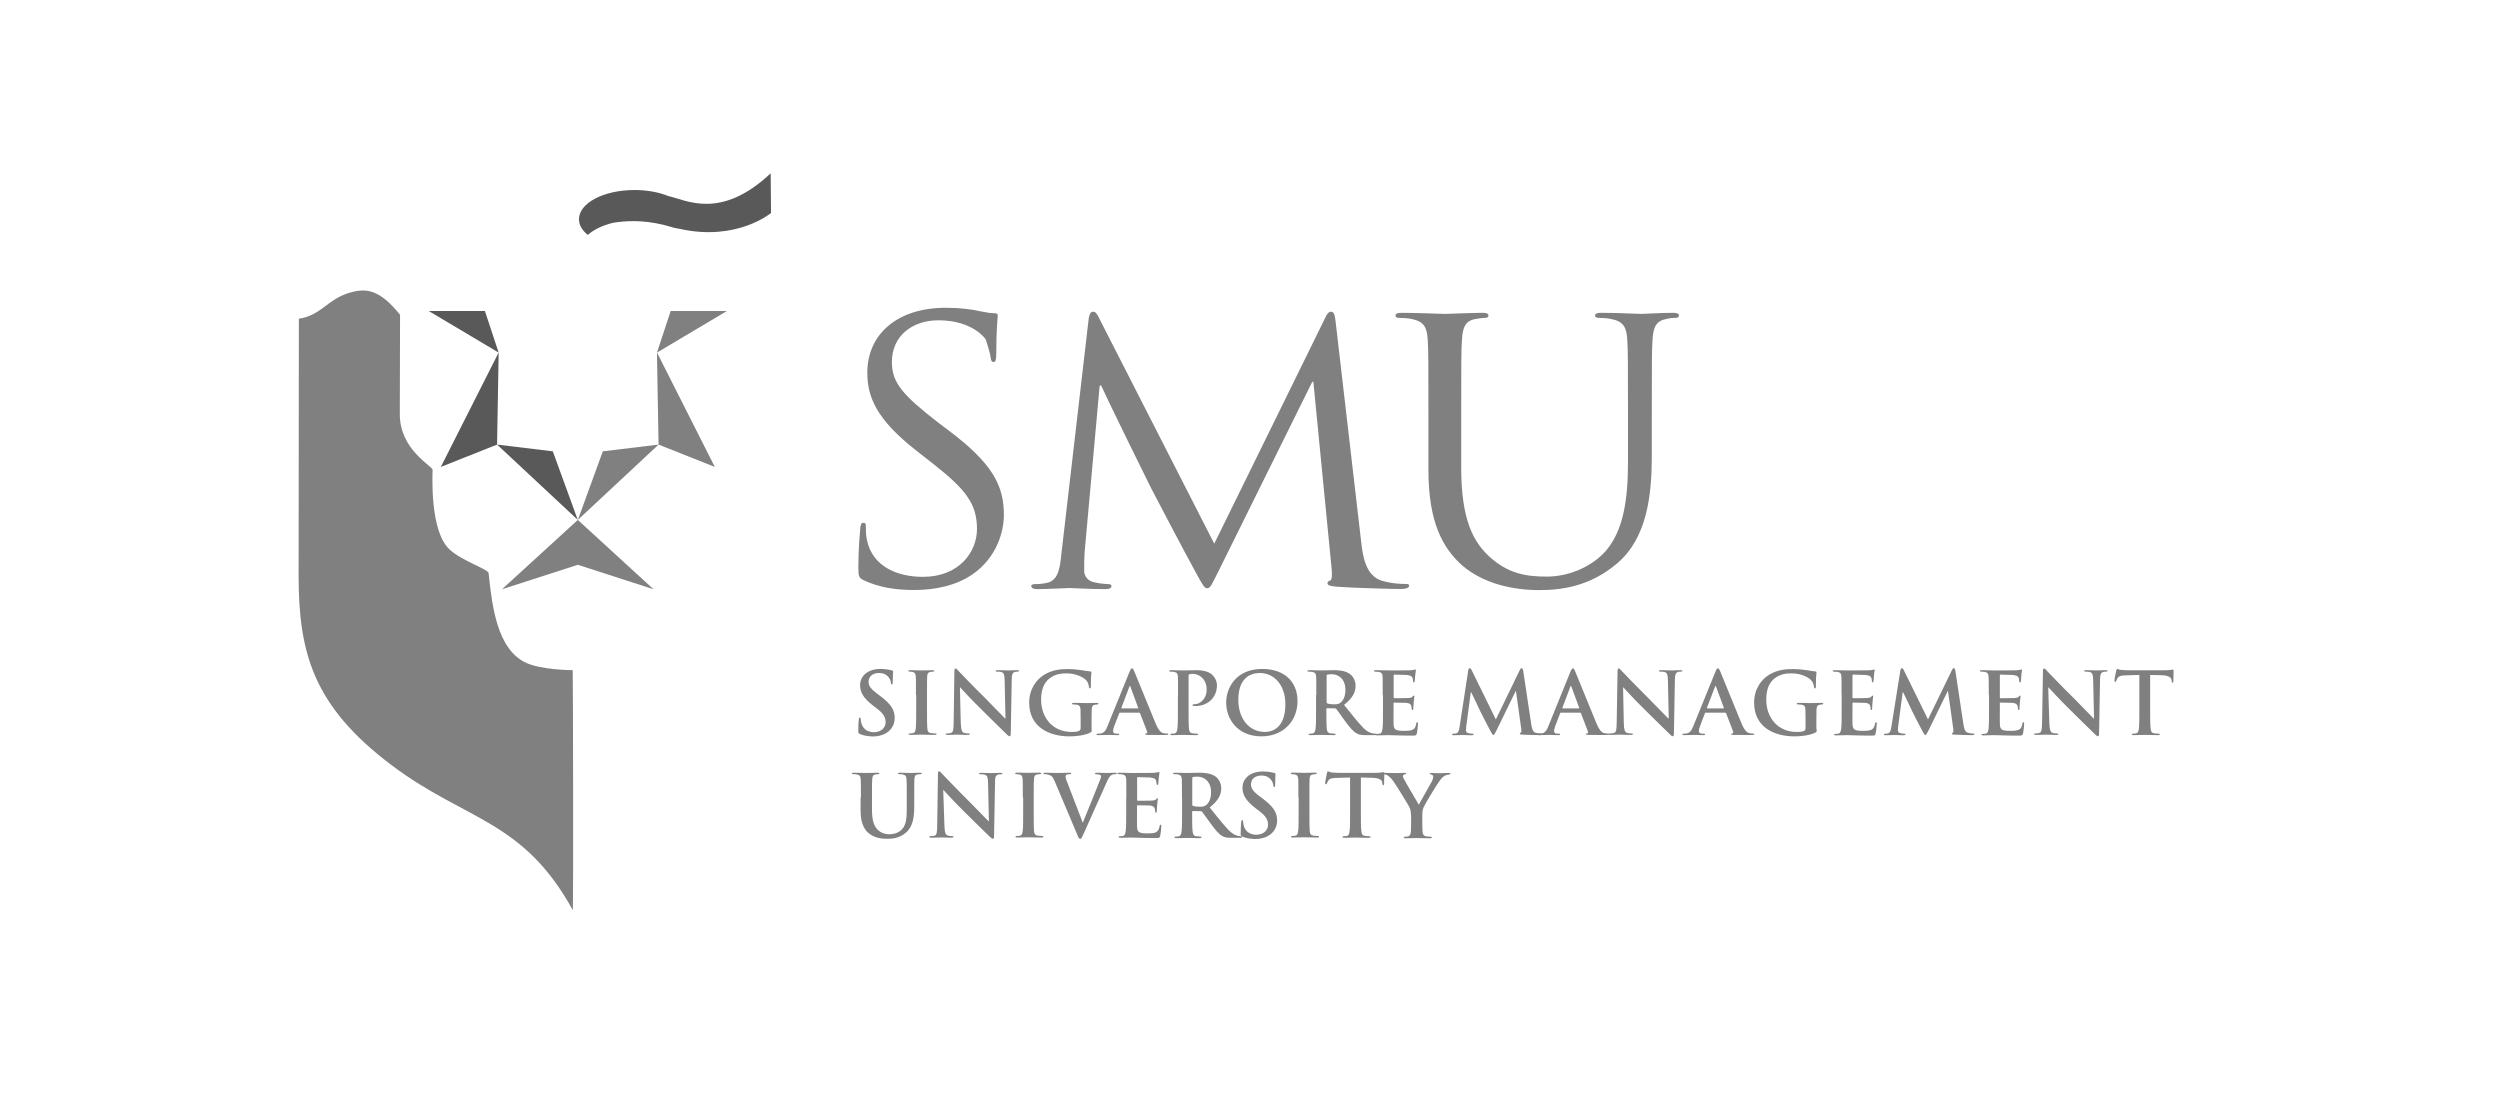 <svg width="180" height="80" viewBox="0 0 180 80" fill="none" xmlns="http://www.w3.org/2000/svg">
<g filter="url(#filter0_ii_1063_28983)">
<g clip-path="url(#clip0_1063_28983)">
<path d="M63.209 42.789C62.828 42.604 62.802 42.507 62.802 41.808C62.802 40.508 62.908 39.474 62.935 39.058C62.961 38.775 63.014 38.643 63.156 38.643C63.324 38.643 63.341 38.722 63.341 38.934C63.341 39.164 63.341 39.527 63.421 39.889C63.828 41.808 65.623 42.533 67.453 42.533C70.061 42.533 71.343 40.738 71.343 39.085C71.343 37.299 70.556 36.255 68.213 34.416L66.984 33.452C64.102 31.198 63.447 29.588 63.447 27.829C63.447 25.052 65.623 23.16 69.08 23.16C70.141 23.16 70.928 23.266 71.609 23.417C72.122 23.523 72.342 23.549 72.564 23.549C72.775 23.549 72.838 23.602 72.838 23.726C72.838 23.859 72.731 24.716 72.731 26.476C72.731 26.892 72.678 27.068 72.546 27.068C72.378 27.068 72.36 26.936 72.325 26.732C72.298 26.423 71.971 25.433 71.971 25.433C71.971 25.433 71.078 24.062 68.567 24.062C66.692 24.062 65.216 25.176 65.216 27.068C65.216 28.545 65.976 29.429 68.54 31.419L69.301 31.993C72.519 34.407 73.28 36.008 73.28 38.086C73.28 39.147 72.847 41.118 70.963 42.392C69.796 43.17 68.319 43.479 66.852 43.479C65.578 43.488 64.323 43.311 63.209 42.789Z" fill="#808080"/>
<path d="M99.01 40.057C99.116 40.994 99.311 42.444 100.478 42.807C101.274 43.045 101.972 43.045 102.246 43.045C102.379 43.045 102.459 43.072 102.459 43.169C102.459 43.329 102.211 43.408 101.884 43.408C101.283 43.408 98.347 43.329 97.339 43.249C96.711 43.205 96.579 43.125 96.579 42.992C96.579 42.886 96.632 42.833 96.764 42.807C96.906 42.78 96.924 42.338 96.87 41.87L95.562 28.492H95.482L88.806 41.976C88.231 43.116 88.152 43.355 87.905 43.355C87.719 43.355 87.577 43.099 87.065 42.161C86.357 40.888 84.014 36.405 83.881 36.149C83.634 35.68 80.584 29.455 80.283 28.757H80.177L79.089 40.791C79.062 41.206 79.062 41.675 79.062 42.117C79.062 42.506 79.363 42.842 79.77 42.922C80.23 43.028 80.636 43.054 80.804 43.054C80.91 43.054 81.025 43.108 81.025 43.178C81.025 43.364 80.857 43.417 80.53 43.417C79.522 43.417 78.214 43.337 78.002 43.337C77.763 43.337 76.454 43.417 75.72 43.417C75.446 43.417 75.251 43.364 75.251 43.178C75.251 43.099 75.393 43.054 75.526 43.054C75.738 43.054 75.932 43.054 76.339 42.975C77.241 42.816 77.321 41.808 77.427 40.817L79.39 23.912C79.443 23.628 79.522 23.443 79.69 23.443C79.858 23.443 79.964 23.549 80.097 23.832L88.426 40.145L96.428 23.858C96.534 23.628 96.649 23.443 96.835 23.443C97.029 23.443 97.109 23.646 97.162 24.141L99.01 40.057Z" fill="#808080"/>
<path d="M103.847 31.047C103.847 26.997 103.847 26.272 103.794 25.441C103.741 24.557 103.519 24.141 102.627 23.965C102.405 23.912 101.945 23.885 101.698 23.885C101.583 23.885 101.477 23.832 101.477 23.726C101.477 23.576 101.619 23.523 101.91 23.523C103.139 23.523 104.802 23.602 105.041 23.602C105.288 23.602 106.915 23.523 107.737 23.523C108.038 23.523 108.17 23.576 108.17 23.726C108.17 23.832 108.064 23.885 107.95 23.885C107.755 23.885 107.596 23.912 107.269 23.965C106.535 24.071 106.314 24.53 106.261 25.441C106.207 26.272 106.207 26.997 106.207 31.047V34.681C106.207 38.421 107.083 40.022 108.25 41.092C109.585 42.285 110.814 42.515 112.362 42.515C114.024 42.515 115.66 41.764 116.632 40.649C117.888 39.173 118.215 36.962 118.215 34.292V31.047C118.215 26.997 118.215 26.272 118.162 25.441C118.109 24.557 117.888 24.141 116.995 23.965C116.774 23.912 116.314 23.885 116.066 23.885C115.96 23.885 115.845 23.832 115.845 23.726C115.845 23.576 115.978 23.523 116.279 23.523C117.508 23.523 119.002 23.602 119.161 23.602C119.356 23.602 120.638 23.523 121.451 23.523C121.752 23.523 121.884 23.576 121.884 23.726C121.884 23.832 121.778 23.885 121.672 23.885C121.478 23.885 121.319 23.885 120.991 23.965C120.257 24.097 120.037 24.53 119.983 25.441C119.93 26.272 119.93 26.997 119.93 31.047V33.815C119.93 36.617 119.603 39.73 117.428 41.569C115.465 43.231 113.422 43.488 111.814 43.488C110.894 43.488 108.144 43.382 106.208 41.648C104.881 40.428 103.847 38.616 103.847 34.831V31.047Z" fill="#808080"/>
<path d="M48.053 43.426L42.607 38.439H42.598L37.142 43.426L42.598 41.666H42.607L48.053 43.426Z" fill="#808080"/>
<path d="M42.607 38.43L44.402 33.496L48.416 33.01L42.607 38.43Z" fill="#808080"/>
<path d="M52.466 34.619L48.416 33.01L48.301 26.378L52.466 34.619Z" fill="#808080"/>
<path d="M49.291 23.39H53.341L48.301 26.388L49.291 23.39Z" fill="#808080"/>
<path d="M42.598 38.43L40.803 33.496L36.789 33.01L42.598 38.43Z" fill="#5A5959"/>
<path d="M32.739 34.619L36.789 33.01L36.904 26.378L32.739 34.619Z" fill="#5A5959"/>
<path d="M35.913 23.39H31.864L36.904 26.388L35.913 23.39Z" fill="#5A5959"/>
<path d="M56.489 13.478C52.872 16.882 50.388 15.388 49.114 15.114C48.443 14.84 47.602 14.681 46.683 14.681C44.472 14.681 42.686 15.618 42.686 16.785C42.686 17.201 42.925 17.598 43.323 17.917C43.739 17.537 44.375 17.227 45.144 17.041C45.923 16.909 47.249 16.803 48.814 17.201C48.956 17.236 49.106 17.28 49.265 17.324C49.45 17.386 49.627 17.422 49.769 17.448C49.84 17.466 49.893 17.475 49.963 17.483C54.057 18.394 56.515 16.334 56.515 16.334L56.489 13.478Z" fill="#5A5959"/>
<path d="M42.236 49.253C42.236 49.253 39.954 49.244 38.84 48.705C36.815 47.732 36.435 44.735 36.179 42.259C36.152 41.985 34.269 41.392 33.376 40.57C31.917 39.235 32.147 35.088 32.147 34.823C32.147 34.558 29.786 33.399 29.786 30.826C29.786 29.739 29.804 23.664 29.804 23.664C28.265 21.754 27.292 21.728 26.063 22.108C24.543 22.594 24.1 23.717 22.518 23.947C22.518 24.292 22.5 42.409 22.5 42.409C22.5 47.989 23.526 51.844 29.246 56.132C34.552 60.111 38.654 60.014 42.236 66.522C42.297 66.636 42.253 49.253 42.236 49.253Z" fill="#808080"/>
<path d="M62.917 53.85C62.82 53.806 62.793 53.771 62.793 53.638C62.793 53.293 62.82 52.922 62.828 52.825C62.837 52.727 62.855 52.666 62.908 52.666C62.961 52.666 62.97 52.719 62.97 52.772C62.97 52.851 62.996 52.984 63.023 53.09C63.164 53.55 63.536 53.718 63.925 53.718C64.491 53.718 64.765 53.338 64.765 53.01C64.765 52.71 64.668 52.418 64.146 52.02L63.854 51.799C63.164 51.269 62.926 50.835 62.926 50.331C62.926 49.651 63.509 49.164 64.376 49.164C64.782 49.164 65.048 49.226 65.216 49.27C65.278 49.279 65.304 49.297 65.304 49.35C65.304 49.429 65.278 49.606 65.278 50.093C65.278 50.225 65.26 50.278 65.207 50.278C65.163 50.278 65.145 50.243 65.145 50.163C65.145 50.11 65.11 49.916 64.977 49.757C64.88 49.642 64.703 49.456 64.287 49.456C63.819 49.456 63.536 49.721 63.536 50.093C63.536 50.375 63.686 50.597 64.208 50.986L64.385 51.118C65.145 51.693 65.419 52.108 65.419 52.692C65.419 53.055 65.278 53.479 64.827 53.771C64.508 53.965 64.164 54.027 63.828 54.027C63.465 54.01 63.182 53.965 62.917 53.85Z" fill="#808080"/>
<path d="M66.949 51.039C66.949 50.102 66.949 49.925 66.94 49.731C66.922 49.518 66.861 49.412 66.728 49.386C66.657 49.368 66.578 49.359 66.498 49.359C66.436 49.359 66.401 49.35 66.401 49.297C66.401 49.262 66.454 49.253 66.551 49.253C66.79 49.253 67.188 49.271 67.364 49.271C67.523 49.271 67.895 49.253 68.134 49.253C68.213 49.253 68.266 49.262 68.266 49.297C68.266 49.35 68.231 49.359 68.169 49.359C68.107 49.359 68.054 49.368 67.983 49.377C67.815 49.412 67.762 49.518 67.754 49.731C67.745 49.925 67.745 50.102 67.745 51.039V52.127C67.745 52.728 67.745 53.214 67.771 53.48C67.789 53.647 67.833 53.762 68.019 53.78C68.107 53.789 68.249 53.807 68.337 53.807C68.408 53.807 68.434 53.824 68.434 53.851C68.434 53.895 68.381 53.913 68.311 53.913C67.895 53.913 67.497 53.895 67.329 53.895C67.188 53.895 66.79 53.913 66.542 53.913C66.463 53.913 66.418 53.895 66.418 53.851C66.418 53.824 66.445 53.807 66.516 53.807C66.613 53.807 66.684 53.798 66.746 53.78C66.869 53.754 66.913 53.647 66.931 53.471C66.966 53.214 66.966 52.728 66.966 52.127V51.039H66.949Z" fill="#808080"/>
<path d="M70.176 53.082C70.194 53.568 70.273 53.727 70.397 53.763C70.503 53.798 70.618 53.807 70.725 53.807C70.795 53.807 70.831 53.816 70.831 53.851C70.831 53.904 70.777 53.913 70.689 53.913C70.282 53.913 70.026 53.895 69.911 53.895C69.858 53.895 69.557 53.913 69.23 53.913C69.151 53.913 69.089 53.904 69.089 53.851C69.089 53.816 69.124 53.807 69.186 53.807C69.266 53.807 69.38 53.798 69.469 53.771C69.637 53.718 69.654 53.542 69.663 53.002L69.716 49.342C69.716 49.218 69.734 49.129 69.796 49.129C69.867 49.129 69.92 49.209 70.026 49.324C70.105 49.404 71.06 50.411 71.98 51.313C72.404 51.738 73.253 52.622 73.359 52.728H73.395L73.333 49.952C73.324 49.571 73.271 49.456 73.121 49.395C73.023 49.359 72.873 49.359 72.784 49.359C72.705 49.359 72.687 49.342 72.687 49.306C72.687 49.253 72.758 49.253 72.855 49.253C73.182 49.253 73.483 49.271 73.616 49.271C73.686 49.271 73.925 49.253 74.235 49.253C74.314 49.253 74.376 49.262 74.376 49.306C74.376 49.342 74.341 49.359 74.261 49.359C74.2 49.359 74.147 49.359 74.075 49.377C73.899 49.43 73.855 49.554 73.846 49.907L73.775 53.816C73.775 53.948 73.749 54.01 73.695 54.01C73.624 54.01 73.554 53.94 73.483 53.869C73.085 53.497 72.28 52.684 71.626 52.047C70.937 51.375 70.238 50.606 70.132 50.491H70.114L70.176 53.082Z" fill="#808080"/>
<path d="M79.602 53.515C79.602 53.683 79.593 53.692 79.522 53.736C79.115 53.948 78.497 54.019 78.01 54.019C76.472 54.019 75.101 53.303 75.101 51.596C75.101 50.606 75.623 49.916 76.198 49.571C76.799 49.218 77.365 49.173 77.886 49.173C78.32 49.173 78.877 49.244 79.001 49.271C79.133 49.297 79.354 49.333 79.496 49.341C79.575 49.35 79.584 49.368 79.584 49.412C79.584 49.483 79.54 49.651 79.54 50.429C79.54 50.526 79.522 50.562 79.469 50.562C79.425 50.562 79.407 50.526 79.407 50.482C79.39 50.341 79.363 50.137 79.195 49.969C79.009 49.775 78.505 49.483 77.789 49.483C77.444 49.483 76.984 49.509 76.543 49.863C76.189 50.155 75.959 50.615 75.959 51.375C75.959 52.701 76.826 53.7 78.152 53.7C78.32 53.7 78.532 53.7 78.682 53.63C78.779 53.586 78.806 53.506 78.806 53.4V52.816C78.806 52.507 78.806 52.268 78.797 52.091C78.788 51.879 78.735 51.782 78.532 51.738C78.479 51.729 78.373 51.72 78.284 51.72C78.222 51.72 78.187 51.711 78.187 51.667C78.187 51.614 78.231 51.605 78.32 51.605C78.647 51.605 79.045 51.623 79.23 51.623C79.425 51.623 79.761 51.605 79.964 51.605C80.044 51.605 80.088 51.614 80.088 51.667C80.088 51.702 80.053 51.72 80.008 51.72C79.955 51.72 79.911 51.729 79.841 51.738C79.673 51.764 79.61 51.87 79.602 52.091C79.593 52.277 79.593 52.525 79.593 52.834V53.515H79.602Z" fill="#808080"/>
<path d="M82.927 52.003C82.953 52.003 82.962 51.985 82.953 51.967L82.387 50.437C82.378 50.411 82.378 50.385 82.352 50.385C82.334 50.385 82.317 50.42 82.317 50.437L81.741 51.958C81.733 51.985 81.741 52.003 81.768 52.003H82.927ZM81.635 52.312C81.6 52.312 81.591 52.321 81.582 52.365L81.237 53.249C81.176 53.4 81.14 53.55 81.14 53.629C81.14 53.744 81.193 53.824 81.388 53.824H81.485C81.565 53.824 81.582 53.833 81.582 53.868C81.582 53.921 81.547 53.93 81.477 53.93C81.273 53.93 81.008 53.913 80.813 53.913C80.742 53.913 80.397 53.93 80.07 53.93C79.991 53.93 79.947 53.921 79.947 53.868C79.947 53.833 79.973 53.824 80.026 53.824C80.079 53.824 80.168 53.815 80.221 53.815C80.512 53.78 80.628 53.568 80.751 53.258L82.325 49.368C82.405 49.191 82.44 49.12 82.502 49.12C82.564 49.12 82.599 49.173 82.661 49.315C82.812 49.651 83.819 52.179 84.217 53.117C84.456 53.674 84.642 53.762 84.774 53.789C84.872 53.806 84.96 53.815 85.04 53.815C85.093 53.815 85.119 53.824 85.119 53.859C85.119 53.913 85.066 53.921 84.827 53.921C84.598 53.921 84.147 53.921 83.643 53.913C83.528 53.904 83.448 53.904 83.448 53.859C83.448 53.824 83.474 53.815 83.536 53.806C83.581 53.797 83.625 53.736 83.59 53.665L83.085 52.356C83.076 52.33 83.05 52.312 83.024 52.312H81.635Z" fill="#808080"/>
<path d="M85.818 51.039C85.818 50.102 85.818 49.925 85.809 49.731C85.8 49.518 85.747 49.421 85.535 49.377C85.482 49.368 85.376 49.359 85.287 49.359C85.216 49.359 85.181 49.35 85.181 49.306C85.181 49.262 85.225 49.253 85.314 49.253C85.65 49.253 86.047 49.271 86.225 49.271C86.481 49.271 86.843 49.253 87.135 49.253C87.922 49.253 88.205 49.509 88.303 49.607C88.444 49.739 88.62 50.014 88.62 50.341C88.62 51.216 87.966 51.835 87.073 51.835C87.047 51.835 86.976 51.835 86.941 51.826C86.905 51.817 86.861 51.817 86.861 51.773C86.861 51.72 86.905 51.702 87.038 51.702C87.391 51.702 87.878 51.313 87.878 50.685C87.878 50.482 87.861 50.066 87.507 49.757C87.277 49.554 87.02 49.518 86.879 49.518C86.782 49.518 86.693 49.527 86.631 49.545C86.596 49.554 86.578 49.598 86.578 49.66V52.136C86.578 52.701 86.578 53.197 86.605 53.462C86.623 53.639 86.667 53.771 86.852 53.798C86.941 53.807 87.082 53.824 87.171 53.824C87.241 53.824 87.268 53.842 87.268 53.869C87.268 53.913 87.215 53.931 87.153 53.931C86.737 53.931 86.339 53.913 86.18 53.913C86.039 53.913 85.641 53.931 85.385 53.931C85.305 53.931 85.26 53.913 85.26 53.869C85.26 53.842 85.287 53.824 85.358 53.824C85.455 53.824 85.526 53.816 85.588 53.798C85.712 53.771 85.747 53.639 85.774 53.453C85.809 53.197 85.809 52.701 85.809 52.136V51.039H85.818Z" fill="#808080"/>
<path d="M93.546 51.702C93.546 50.314 92.732 49.456 91.707 49.456C90.981 49.456 90.159 49.854 90.159 51.392C90.159 52.683 90.884 53.7 92.086 53.7C92.529 53.7 93.546 53.488 93.546 51.702ZM89.284 51.587C89.284 50.526 89.991 49.164 91.883 49.164C93.448 49.164 94.421 50.057 94.421 51.481C94.421 52.895 93.413 54.018 91.822 54.018C90.018 54.01 89.284 52.683 89.284 51.587Z" fill="#808080"/>
<path d="M96.517 51.534C96.517 51.605 96.526 51.623 96.57 51.649C96.702 51.693 96.888 51.711 97.047 51.711C97.304 51.711 97.383 51.685 97.498 51.605C97.683 51.472 97.869 51.19 97.869 50.677C97.869 49.801 97.277 49.545 96.906 49.545C96.746 49.545 96.632 49.554 96.57 49.571C96.526 49.58 96.517 49.607 96.517 49.66V51.534ZM95.774 51.039C95.774 50.102 95.774 49.925 95.765 49.731C95.747 49.518 95.703 49.421 95.491 49.377C95.438 49.368 95.332 49.359 95.243 49.359C95.173 49.359 95.137 49.35 95.137 49.306C95.137 49.262 95.182 49.253 95.279 49.253C95.615 49.253 96.013 49.271 96.136 49.271C96.348 49.271 96.826 49.253 97.021 49.253C97.419 49.253 97.843 49.288 98.179 49.518C98.356 49.633 98.603 49.952 98.603 50.367C98.603 50.827 98.409 51.242 97.772 51.755C98.329 52.445 98.771 53.002 99.134 53.382C99.488 53.745 99.744 53.78 99.841 53.807C99.912 53.816 99.965 53.824 100.018 53.824C100.071 53.824 100.097 53.842 100.097 53.869C100.097 53.922 100.053 53.931 99.974 53.931H99.372C99.019 53.931 98.868 53.904 98.701 53.816C98.426 53.674 98.188 53.382 97.834 52.905C97.586 52.56 97.294 52.144 97.215 52.047C97.18 52.012 97.144 52.003 97.1 52.003L96.552 51.994C96.517 51.994 96.499 52.003 96.499 52.038V52.127C96.499 52.701 96.499 53.188 96.526 53.453C96.543 53.63 96.587 53.771 96.773 53.798C96.87 53.807 97.003 53.824 97.082 53.824C97.135 53.824 97.162 53.842 97.162 53.869C97.162 53.913 97.118 53.931 97.038 53.931C96.676 53.931 96.207 53.913 96.11 53.913C95.995 53.913 95.597 53.931 95.341 53.931C95.261 53.931 95.217 53.913 95.217 53.869C95.217 53.842 95.243 53.824 95.314 53.824C95.411 53.824 95.482 53.816 95.535 53.798C95.659 53.771 95.694 53.639 95.721 53.453C95.756 53.197 95.756 52.701 95.756 52.136V51.039H95.774Z" fill="#808080"/>
<path d="M100.557 51.039C100.557 50.102 100.557 49.925 100.549 49.73C100.54 49.518 100.487 49.421 100.275 49.376C100.222 49.368 100.115 49.359 100.027 49.359C99.956 49.359 99.921 49.35 99.921 49.306C99.921 49.262 99.965 49.253 100.062 49.253C100.23 49.253 100.416 49.262 100.566 49.262C100.735 49.27 100.876 49.27 100.964 49.27C101.168 49.27 102.423 49.27 102.538 49.262C102.653 49.253 102.759 49.235 102.812 49.226C102.848 49.217 102.883 49.2 102.91 49.2C102.936 49.2 102.945 49.226 102.945 49.253C102.945 49.297 102.918 49.368 102.892 49.651C102.883 49.712 102.874 49.986 102.857 50.057C102.848 50.093 102.838 50.128 102.794 50.128C102.75 50.128 102.741 50.102 102.741 50.04C102.741 49.995 102.733 49.889 102.706 49.819C102.662 49.704 102.6 49.633 102.282 49.598C102.176 49.589 101.512 49.571 101.389 49.571C101.362 49.571 101.344 49.589 101.344 49.633V51.198C101.344 51.242 101.353 51.269 101.389 51.269C101.53 51.269 102.255 51.269 102.397 51.26C102.547 51.242 102.644 51.233 102.697 51.163C102.741 51.109 102.768 51.083 102.794 51.083C102.821 51.083 102.838 51.092 102.838 51.136C102.838 51.171 102.803 51.269 102.785 51.587C102.777 51.711 102.759 51.958 102.759 52.003C102.759 52.056 102.759 52.118 102.706 52.118C102.662 52.118 102.644 52.091 102.644 52.065C102.635 52.003 102.635 51.923 102.618 51.843C102.591 51.72 102.503 51.631 102.264 51.605C102.14 51.596 101.522 51.587 101.371 51.587C101.336 51.587 101.336 51.614 101.336 51.649V52.135C101.336 52.347 101.327 52.913 101.336 53.099C101.344 53.523 101.45 53.621 102.096 53.621C102.255 53.621 102.521 53.621 102.688 53.55C102.857 53.479 102.927 53.347 102.971 53.09C102.98 53.019 102.998 53.002 103.042 53.002C103.095 53.002 103.095 53.055 103.095 53.117C103.095 53.258 103.042 53.682 103.016 53.806C102.971 53.965 102.918 53.965 102.679 53.965C102.211 53.965 101.866 53.957 101.592 53.948C101.318 53.939 101.124 53.93 100.938 53.93C100.867 53.93 100.726 53.939 100.584 53.939C100.443 53.948 100.275 53.948 100.151 53.948C100.071 53.948 100.027 53.93 100.027 53.886C100.027 53.859 100.054 53.842 100.124 53.842C100.222 53.842 100.293 53.833 100.354 53.815C100.478 53.789 100.513 53.656 100.54 53.47C100.575 53.214 100.575 52.719 100.575 52.153V51.039H100.557Z" fill="#808080"/>
<path d="M106.712 49.271C106.729 49.164 106.765 49.111 106.818 49.111C106.871 49.111 106.906 49.138 106.986 49.306L108.701 52.799L110.416 49.262C110.46 49.164 110.496 49.111 110.558 49.111C110.611 49.111 110.655 49.173 110.673 49.306L111.247 53.126C111.309 53.515 111.371 53.691 111.557 53.753C111.742 53.806 111.866 53.815 111.946 53.815C111.999 53.815 112.043 53.824 112.043 53.86C112.043 53.913 111.963 53.93 111.884 53.93C111.725 53.93 110.858 53.913 110.611 53.895C110.469 53.886 110.425 53.868 110.425 53.824C110.425 53.789 110.451 53.771 110.496 53.753C110.531 53.745 110.558 53.665 110.531 53.488L110.151 50.765H110.125L108.754 53.577C108.613 53.868 108.577 53.922 108.524 53.922C108.471 53.922 108.401 53.798 108.303 53.612C108.153 53.329 107.658 52.383 107.578 52.206C107.525 52.074 107.145 51.295 106.924 50.836H106.897L106.57 53.303C106.561 53.417 106.552 53.497 106.552 53.594C106.552 53.709 106.632 53.771 106.738 53.789C106.853 53.815 106.941 53.824 107.003 53.824C107.056 53.824 107.101 53.833 107.101 53.868C107.101 53.922 107.047 53.939 106.95 53.939C106.685 53.939 106.402 53.922 106.287 53.922C106.172 53.922 105.863 53.939 105.668 53.939C105.606 53.939 105.553 53.93 105.553 53.868C105.553 53.842 105.589 53.824 105.651 53.824C105.703 53.824 105.748 53.824 105.836 53.806C106.013 53.771 106.066 53.524 106.093 53.32L106.712 49.271Z" fill="#808080"/>
<path d="M114.669 52.003C114.705 52.003 114.705 51.985 114.705 51.967L114.139 50.437C114.13 50.411 114.121 50.385 114.104 50.385C114.086 50.385 114.068 50.42 114.068 50.437L113.493 51.958C113.484 51.985 113.493 52.003 113.52 52.003H114.669ZM113.387 52.312C113.352 52.312 113.343 52.321 113.325 52.365L112.989 53.249C112.927 53.4 112.892 53.55 112.892 53.629C112.892 53.744 112.945 53.824 113.14 53.824H113.228C113.308 53.824 113.325 53.833 113.325 53.868C113.325 53.921 113.29 53.93 113.219 53.93C113.024 53.93 112.751 53.913 112.556 53.913C112.485 53.913 112.14 53.93 111.814 53.93C111.734 53.93 111.689 53.921 111.689 53.868C111.689 53.833 111.716 53.824 111.769 53.824C111.831 53.824 111.911 53.815 111.964 53.815C112.255 53.78 112.371 53.568 112.494 53.258L114.068 49.368C114.148 49.191 114.183 49.12 114.245 49.12C114.298 49.12 114.342 49.173 114.404 49.315C114.554 49.651 115.562 52.179 115.96 53.117C116.199 53.674 116.385 53.762 116.517 53.789C116.615 53.806 116.703 53.815 116.782 53.815C116.836 53.815 116.862 53.824 116.862 53.859C116.862 53.913 116.8 53.921 116.57 53.921C116.34 53.921 115.889 53.921 115.386 53.913C115.271 53.904 115.191 53.904 115.191 53.859C115.191 53.824 115.217 53.815 115.28 53.806C115.324 53.797 115.368 53.736 115.332 53.665L114.829 52.356C114.819 52.33 114.793 52.312 114.766 52.312H113.387Z" fill="#808080"/>
<path d="M117.914 53.082C117.923 53.568 118.012 53.727 118.135 53.763C118.241 53.798 118.357 53.807 118.463 53.807C118.533 53.807 118.569 53.816 118.569 53.851C118.569 53.904 118.515 53.913 118.427 53.913C118.02 53.913 117.764 53.895 117.649 53.895C117.587 53.895 117.295 53.913 116.968 53.913C116.888 53.913 116.827 53.904 116.827 53.851C116.827 53.816 116.862 53.807 116.924 53.807C117.004 53.807 117.119 53.798 117.207 53.771C117.375 53.718 117.393 53.542 117.402 53.002L117.464 49.342C117.464 49.218 117.481 49.129 117.543 49.129C117.614 49.129 117.667 49.209 117.781 49.324C117.853 49.404 118.816 50.411 119.727 51.313C120.151 51.738 121.009 52.622 121.115 52.728H121.15L121.089 49.952C121.08 49.571 121.027 49.456 120.877 49.395C120.779 49.359 120.629 49.359 120.54 49.359C120.461 49.359 120.443 49.342 120.443 49.306C120.443 49.253 120.514 49.253 120.611 49.253C120.938 49.253 121.239 49.271 121.372 49.271C121.442 49.271 121.681 49.253 121.99 49.253C122.07 49.253 122.132 49.262 122.132 49.306C122.132 49.342 122.097 49.359 122.017 49.359C121.955 49.359 121.902 49.359 121.831 49.377C121.655 49.43 121.601 49.554 121.592 49.907L121.522 53.816C121.522 53.948 121.495 54.01 121.442 54.01C121.372 54.01 121.292 53.94 121.23 53.869C120.832 53.497 120.028 52.684 119.373 52.047C118.683 51.375 117.985 50.606 117.879 50.491H117.862L117.914 53.082Z" fill="#808080"/>
<path d="M125.086 52.003C125.121 52.003 125.121 51.985 125.121 51.967L124.555 50.437C124.546 50.411 124.546 50.385 124.519 50.385C124.502 50.385 124.484 50.42 124.484 50.437L123.901 51.958C123.892 51.985 123.901 52.003 123.927 52.003H125.086ZM123.803 52.312C123.767 52.312 123.759 52.321 123.75 52.365L123.414 53.249C123.353 53.4 123.317 53.55 123.317 53.629C123.317 53.744 123.37 53.824 123.565 53.824H123.661C123.741 53.824 123.759 53.833 123.759 53.868C123.759 53.921 123.723 53.93 123.653 53.93C123.45 53.93 123.184 53.913 122.99 53.913C122.919 53.913 122.574 53.93 122.247 53.93C122.167 53.93 122.132 53.921 122.132 53.868C122.132 53.833 122.159 53.824 122.203 53.824C122.265 53.824 122.344 53.815 122.397 53.815C122.689 53.78 122.804 53.568 122.928 53.258L124.51 49.368C124.581 49.191 124.625 49.12 124.687 49.12C124.741 49.12 124.785 49.173 124.847 49.315C124.997 49.651 126.005 52.179 126.403 53.117C126.641 53.674 126.827 53.762 126.96 53.789C127.057 53.806 127.145 53.815 127.225 53.815C127.278 53.815 127.305 53.824 127.305 53.859C127.305 53.913 127.243 53.921 127.013 53.921C126.792 53.921 126.332 53.921 125.828 53.913C125.713 53.904 125.642 53.904 125.642 53.859C125.642 53.824 125.669 53.815 125.731 53.806C125.775 53.797 125.819 53.736 125.784 53.665L125.28 52.356C125.262 52.33 125.244 52.312 125.218 52.312H123.803Z" fill="#808080"/>
<path d="M131.805 53.515C131.805 53.683 131.796 53.692 131.726 53.736C131.319 53.948 130.7 54.019 130.205 54.019C128.666 54.019 127.296 53.303 127.296 51.596C127.296 50.606 127.818 49.916 128.392 49.571C128.994 49.218 129.559 49.173 130.09 49.173C130.523 49.173 131.072 49.244 131.204 49.271C131.336 49.297 131.558 49.333 131.699 49.341C131.779 49.35 131.787 49.368 131.787 49.412C131.787 49.483 131.743 49.651 131.743 50.429C131.743 50.526 131.726 50.562 131.673 50.562C131.628 50.562 131.611 50.526 131.611 50.482C131.593 50.341 131.558 50.137 131.398 49.969C131.213 49.775 130.708 49.483 129.993 49.483C129.648 49.483 129.188 49.509 128.746 49.863C128.392 50.155 128.171 50.615 128.171 51.375C128.171 52.701 129.029 53.7 130.355 53.7C130.523 53.7 130.735 53.7 130.886 53.63C130.983 53.586 131 53.506 131 53.4V52.816C131 52.507 131 52.268 130.991 52.091C130.983 51.879 130.93 51.782 130.718 51.738C130.664 51.729 130.558 51.72 130.47 51.72C130.417 51.72 130.373 51.711 130.373 51.667C130.373 51.614 130.417 51.605 130.505 51.605C130.833 51.605 131.231 51.623 131.416 51.623C131.611 51.623 131.947 51.605 132.15 51.605C132.229 51.605 132.274 51.614 132.274 51.667C132.274 51.702 132.238 51.72 132.194 51.72C132.141 51.72 132.097 51.729 132.026 51.738C131.858 51.764 131.796 51.87 131.787 52.091C131.779 52.277 131.779 52.525 131.779 52.834V53.515H131.805Z" fill="#808080"/>
<path d="M133.591 51.039C133.591 50.102 133.591 49.925 133.582 49.73C133.573 49.518 133.521 49.421 133.309 49.376C133.255 49.368 133.149 49.359 133.061 49.359C132.99 49.359 132.955 49.35 132.955 49.306C132.955 49.262 132.999 49.253 133.096 49.253C133.264 49.253 133.45 49.262 133.6 49.262C133.768 49.27 133.91 49.27 133.998 49.27C134.201 49.27 135.448 49.27 135.572 49.262C135.696 49.253 135.793 49.235 135.846 49.226C135.873 49.217 135.917 49.2 135.943 49.2C135.979 49.2 135.979 49.226 135.979 49.253C135.979 49.297 135.943 49.368 135.926 49.651C135.917 49.712 135.908 49.986 135.89 50.057C135.881 50.093 135.873 50.128 135.828 50.128C135.784 50.128 135.775 50.102 135.775 50.04C135.775 49.995 135.766 49.889 135.74 49.819C135.696 49.704 135.634 49.633 135.315 49.598C135.209 49.589 134.546 49.571 134.422 49.571C134.396 49.571 134.378 49.589 134.378 49.633V51.198C134.378 51.242 134.387 51.269 134.422 51.269C134.564 51.269 135.289 51.269 135.431 51.26C135.581 51.242 135.678 51.233 135.731 51.163C135.775 51.109 135.802 51.083 135.828 51.083C135.855 51.083 135.873 51.092 135.873 51.136C135.873 51.171 135.837 51.269 135.819 51.587C135.811 51.711 135.793 51.958 135.793 52.003C135.793 52.056 135.793 52.118 135.74 52.118C135.696 52.118 135.687 52.091 135.687 52.065C135.678 52.003 135.678 51.923 135.66 51.843C135.634 51.72 135.545 51.631 135.306 51.605C135.192 51.596 134.564 51.587 134.413 51.587C134.387 51.587 134.378 51.614 134.378 51.649V52.135C134.378 52.347 134.369 52.913 134.378 53.099C134.396 53.523 134.493 53.621 135.13 53.621C135.298 53.621 135.554 53.621 135.722 53.55C135.881 53.479 135.961 53.347 136.005 53.09C136.023 53.019 136.032 53.002 136.076 53.002C136.129 53.002 136.129 53.055 136.129 53.117C136.129 53.258 136.076 53.682 136.049 53.806C136.005 53.965 135.952 53.965 135.713 53.965C135.245 53.965 134.891 53.957 134.626 53.948C134.36 53.939 134.166 53.93 133.971 53.93C133.901 53.93 133.759 53.939 133.609 53.939C133.467 53.948 133.3 53.948 133.176 53.948C133.096 53.948 133.052 53.93 133.052 53.886C133.052 53.859 133.078 53.842 133.149 53.842C133.247 53.842 133.317 53.833 133.379 53.815C133.503 53.789 133.538 53.656 133.565 53.47C133.6 53.214 133.6 52.719 133.6 52.153V51.039H133.591Z" fill="#808080"/>
<path d="M137.826 49.271C137.844 49.164 137.888 49.111 137.933 49.111C137.986 49.111 138.021 49.138 138.101 49.306L139.816 52.799L141.532 49.262C141.576 49.164 141.611 49.111 141.673 49.111C141.734 49.111 141.77 49.173 141.788 49.306L142.363 53.126C142.424 53.515 142.486 53.691 142.672 53.753C142.858 53.806 142.981 53.815 143.061 53.815C143.114 53.815 143.159 53.824 143.159 53.86C143.159 53.913 143.078 53.93 142.999 53.93C142.84 53.93 141.973 53.913 141.717 53.895C141.576 53.886 141.532 53.868 141.532 53.824C141.532 53.789 141.558 53.771 141.602 53.753C141.637 53.745 141.664 53.665 141.637 53.488L141.257 50.765H141.231L139.86 53.577C139.71 53.868 139.684 53.922 139.621 53.922C139.568 53.922 139.507 53.798 139.401 53.612C139.25 53.329 138.755 52.383 138.675 52.206C138.622 52.074 138.242 51.295 138.021 50.836H137.995L137.668 53.303C137.65 53.417 137.65 53.497 137.65 53.594C137.65 53.709 137.729 53.771 137.835 53.789C137.95 53.815 138.039 53.824 138.101 53.824C138.154 53.824 138.198 53.833 138.198 53.868C138.198 53.922 138.136 53.939 138.048 53.939C137.782 53.939 137.5 53.922 137.384 53.922C137.261 53.922 136.96 53.939 136.757 53.939C136.694 53.939 136.642 53.93 136.642 53.868C136.642 53.842 136.677 53.824 136.739 53.824C136.792 53.824 136.836 53.824 136.925 53.806C137.102 53.771 137.155 53.524 137.181 53.32L137.826 49.271Z" fill="#808080"/>
<path d="M144.193 51.039C144.193 50.102 144.193 49.925 144.175 49.73C144.166 49.518 144.113 49.421 143.91 49.376C143.857 49.368 143.751 49.359 143.662 49.359C143.592 49.359 143.556 49.35 143.556 49.306C143.556 49.262 143.601 49.253 143.698 49.253C143.866 49.253 144.052 49.262 144.21 49.262C144.369 49.27 144.52 49.27 144.608 49.27C144.812 49.27 146.058 49.27 146.182 49.262C146.297 49.253 146.403 49.235 146.456 49.226C146.483 49.217 146.527 49.2 146.554 49.2C146.58 49.2 146.589 49.226 146.589 49.253C146.589 49.297 146.554 49.368 146.536 49.651C146.527 49.712 146.518 49.986 146.509 50.057C146.5 50.093 146.492 50.128 146.447 50.128C146.403 50.128 146.386 50.102 146.386 50.04C146.386 49.995 146.377 49.889 146.35 49.819C146.306 49.704 146.244 49.633 145.926 49.598C145.82 49.589 145.156 49.571 145.033 49.571C144.997 49.571 144.989 49.589 144.989 49.633V51.198C144.989 51.242 144.997 51.269 145.033 51.269C145.175 51.269 145.899 51.269 146.041 51.26C146.191 51.242 146.288 51.233 146.341 51.163C146.386 51.109 146.412 51.083 146.439 51.083C146.465 51.083 146.483 51.092 146.483 51.136C146.483 51.171 146.456 51.269 146.43 51.587C146.421 51.711 146.403 51.958 146.403 52.003C146.403 52.056 146.403 52.118 146.35 52.118C146.306 52.118 146.297 52.091 146.297 52.065C146.288 52.003 146.288 51.923 146.271 51.843C146.235 51.72 146.147 51.631 145.917 51.605C145.802 51.596 145.175 51.587 145.024 51.587C144.989 51.587 144.989 51.614 144.989 51.649V52.135C144.989 52.347 144.98 52.913 144.989 53.099C144.997 53.523 145.103 53.621 145.74 53.621C145.899 53.621 146.165 53.621 146.333 53.55C146.501 53.479 146.572 53.347 146.616 53.09C146.624 53.019 146.642 53.002 146.686 53.002C146.739 53.002 146.739 53.055 146.739 53.117C146.739 53.258 146.686 53.682 146.66 53.806C146.616 53.965 146.563 53.965 146.315 53.965C145.846 53.965 145.501 53.957 145.228 53.948C144.953 53.939 144.759 53.93 144.573 53.93C144.502 53.93 144.37 53.939 144.219 53.939C144.078 53.948 143.91 53.948 143.786 53.948C143.707 53.948 143.662 53.93 143.662 53.886C143.662 53.859 143.689 53.842 143.76 53.842C143.857 53.842 143.927 53.833 143.99 53.815C144.113 53.789 144.149 53.656 144.175 53.47C144.21 53.214 144.21 52.719 144.21 52.153V51.039H144.193Z" fill="#808080"/>
<path d="M148.552 53.082C148.569 53.568 148.65 53.727 148.773 53.763C148.879 53.798 149.003 53.807 149.1 53.807C149.171 53.807 149.206 53.816 149.206 53.851C149.206 53.904 149.145 53.913 149.056 53.913C148.65 53.913 148.393 53.895 148.278 53.895C148.225 53.895 147.924 53.913 147.597 53.913C147.518 53.913 147.456 53.904 147.456 53.851C147.456 53.816 147.491 53.807 147.553 53.807C147.632 53.807 147.747 53.798 147.836 53.771C147.995 53.718 148.021 53.542 148.03 53.002L148.092 49.342C148.092 49.218 148.11 49.129 148.172 49.129C148.243 49.129 148.296 49.209 148.402 49.324C148.481 49.404 149.436 50.411 150.356 51.313C150.78 51.738 151.629 52.622 151.735 52.728H151.771L151.709 49.952C151.7 49.571 151.646 49.456 151.496 49.395C151.399 49.359 151.249 49.359 151.16 49.359C151.081 49.359 151.063 49.342 151.063 49.306C151.063 49.253 151.134 49.253 151.231 49.253C151.558 49.253 151.859 49.271 151.991 49.271C152.062 49.271 152.301 49.253 152.602 49.253C152.681 49.253 152.743 49.262 152.743 49.306C152.743 49.342 152.708 49.359 152.628 49.359C152.566 49.359 152.513 49.359 152.442 49.377C152.266 49.43 152.213 49.554 152.204 49.907L152.133 53.816C152.133 53.948 152.106 54.01 152.053 54.01C151.983 54.01 151.912 53.94 151.841 53.869C151.443 53.497 150.639 52.684 149.984 52.047C149.295 51.375 148.605 50.606 148.49 50.491H148.472L148.552 53.082Z" fill="#808080"/>
<path d="M155.025 49.597L154.087 49.624C153.724 49.633 153.574 49.668 153.477 49.801C153.415 49.889 153.389 49.969 153.371 50.013C153.362 50.066 153.336 50.093 153.3 50.093C153.256 50.093 153.238 50.057 153.238 49.995C153.238 49.898 153.353 49.332 153.371 49.279C153.389 49.2 153.406 49.164 153.451 49.164C153.504 49.164 153.565 49.226 153.724 49.235C153.91 49.252 154.149 49.261 154.352 49.261H156.846C157.049 49.261 157.191 49.244 157.279 49.235C157.376 49.217 157.42 49.208 157.447 49.208C157.491 49.208 157.5 49.244 157.5 49.341C157.5 49.474 157.482 49.898 157.482 50.057C157.474 50.119 157.465 50.154 157.429 50.154C157.376 50.154 157.368 50.119 157.359 50.031L157.35 49.96C157.341 49.801 157.164 49.624 156.607 49.615L155.811 49.597V52.135C155.811 52.701 155.811 53.196 155.847 53.461C155.864 53.638 155.908 53.771 156.094 53.797C156.183 53.806 156.324 53.824 156.413 53.824C156.483 53.824 156.51 53.841 156.51 53.868C156.51 53.912 156.466 53.93 156.386 53.93C155.971 53.93 155.573 53.912 155.404 53.912C155.254 53.912 154.856 53.93 154.609 53.93C154.529 53.93 154.485 53.912 154.485 53.868C154.485 53.841 154.511 53.824 154.582 53.824C154.68 53.824 154.75 53.815 154.812 53.797C154.936 53.771 154.98 53.638 154.998 53.453C155.033 53.196 155.033 52.701 155.033 52.135V49.597H155.025Z" fill="#808080"/>
<path d="M62.987 58.422C62.987 57.485 62.987 57.308 62.97 57.113C62.961 56.901 62.908 56.804 62.696 56.76C62.643 56.742 62.537 56.742 62.448 56.742C62.377 56.742 62.342 56.733 62.342 56.689C62.342 56.645 62.386 56.636 62.484 56.636C62.82 56.636 63.218 56.654 63.403 56.654C63.553 56.654 63.951 56.636 64.172 56.636C64.261 56.636 64.314 56.645 64.314 56.689C64.314 56.733 64.279 56.742 64.217 56.742C64.146 56.742 64.111 56.751 64.031 56.76C63.863 56.786 63.81 56.892 63.801 57.113C63.783 57.308 63.783 57.485 63.783 58.422V59.288C63.783 60.181 63.969 60.562 64.27 60.809C64.553 61.039 64.844 61.066 65.057 61.066C65.331 61.066 65.676 60.977 65.923 60.73C66.268 60.385 66.286 59.837 66.286 59.191V58.422C66.286 57.485 66.286 57.308 66.268 57.113C66.259 56.901 66.206 56.804 65.994 56.76C65.941 56.742 65.835 56.742 65.764 56.742C65.693 56.742 65.658 56.733 65.658 56.689C65.658 56.645 65.702 56.636 65.79 56.636C66.109 56.636 66.507 56.654 66.516 56.654C66.595 56.654 66.984 56.636 67.232 56.636C67.32 56.636 67.364 56.645 67.364 56.689C67.364 56.733 67.329 56.742 67.249 56.742C67.179 56.742 67.143 56.751 67.064 56.76C66.896 56.786 66.843 56.892 66.834 57.113C66.825 57.308 66.825 57.485 66.825 58.422V59.085C66.825 59.775 66.754 60.5 66.224 60.951C65.773 61.331 65.322 61.393 64.915 61.393C64.579 61.393 63.978 61.375 63.518 60.968C63.2 60.685 62.961 60.226 62.961 59.333V58.422H62.987Z" fill="#808080"/>
<path d="M69 60.465C69.009 60.951 69.097 61.11 69.221 61.154C69.328 61.19 69.451 61.198 69.549 61.198C69.619 61.198 69.654 61.216 69.654 61.251C69.654 61.304 69.593 61.313 69.504 61.313C69.097 61.313 68.841 61.296 68.726 61.296C68.664 61.296 68.372 61.313 68.045 61.313C67.966 61.313 67.904 61.304 67.904 61.251C67.904 61.216 67.939 61.198 68.001 61.198C68.081 61.198 68.196 61.19 68.284 61.172C68.452 61.119 68.47 60.942 68.479 60.403L68.532 56.742C68.532 56.618 68.549 56.53 68.611 56.53C68.682 56.53 68.735 56.609 68.841 56.724C68.921 56.804 69.876 57.812 70.786 58.714C71.211 59.138 72.06 60.022 72.166 60.12H72.201L72.139 57.343C72.13 56.963 72.078 56.848 71.927 56.786C71.83 56.751 71.679 56.751 71.591 56.751C71.52 56.751 71.494 56.733 71.494 56.698C71.494 56.645 71.564 56.645 71.653 56.645C71.98 56.645 72.28 56.662 72.413 56.662C72.484 56.662 72.723 56.645 73.032 56.645C73.112 56.645 73.174 56.654 73.174 56.698C73.174 56.733 73.138 56.751 73.059 56.751C72.997 56.751 72.944 56.751 72.873 56.768C72.696 56.822 72.643 56.945 72.643 57.29L72.573 61.198C72.573 61.331 72.546 61.393 72.493 61.393C72.422 61.393 72.351 61.322 72.28 61.26C71.882 60.889 71.078 60.075 70.424 59.439C69.743 58.767 69.036 57.998 68.93 57.883H68.912L69 60.465Z" fill="#808080"/>
<path d="M74.642 58.422C74.642 57.485 74.642 57.308 74.633 57.113C74.624 56.901 74.553 56.795 74.42 56.768C74.35 56.751 74.27 56.742 74.191 56.742C74.129 56.742 74.093 56.733 74.093 56.68C74.093 56.645 74.147 56.627 74.244 56.627C74.482 56.627 74.88 56.645 75.057 56.645C75.216 56.645 75.588 56.627 75.826 56.627C75.906 56.627 75.959 56.636 75.959 56.68C75.959 56.733 75.924 56.742 75.862 56.742C75.8 56.742 75.746 56.751 75.676 56.76C75.508 56.786 75.455 56.892 75.446 57.113C75.428 57.308 75.428 57.485 75.428 58.422V59.51C75.428 60.111 75.428 60.597 75.455 60.862C75.473 61.03 75.517 61.136 75.711 61.163C75.8 61.172 75.941 61.19 76.03 61.19C76.1 61.19 76.127 61.207 76.127 61.243C76.127 61.287 76.074 61.304 76.012 61.304C75.596 61.304 75.198 61.287 75.031 61.287C74.889 61.287 74.491 61.304 74.244 61.304C74.164 61.304 74.12 61.287 74.12 61.243C74.12 61.207 74.147 61.19 74.217 61.19C74.314 61.19 74.385 61.181 74.447 61.163C74.571 61.136 74.606 61.03 74.633 60.853C74.668 60.597 74.668 60.102 74.668 59.501V58.422H74.642Z" fill="#808080"/>
<path d="M76.932 57.237C76.79 56.901 76.684 56.83 76.454 56.768C76.357 56.742 76.26 56.742 76.206 56.742C76.153 56.742 76.127 56.724 76.127 56.689C76.127 56.636 76.198 56.636 76.295 56.636C76.631 56.636 76.984 56.654 77.206 56.654C77.365 56.654 77.665 56.636 77.984 56.636C78.064 56.636 78.125 56.645 78.125 56.689C78.125 56.733 78.09 56.742 78.028 56.742C77.93 56.742 77.833 56.751 77.78 56.786C77.736 56.813 77.719 56.857 77.719 56.919C77.719 56.998 77.771 57.175 77.869 57.396L78.948 60.208H78.974C79.248 59.527 80.061 57.538 80.212 57.131C80.247 57.051 80.274 56.954 80.274 56.901C80.274 56.848 80.247 56.804 80.195 56.786C80.115 56.76 80.026 56.751 79.947 56.751C79.894 56.751 79.841 56.742 79.841 56.698C79.841 56.645 79.894 56.636 80.017 56.636C80.336 56.636 80.601 56.654 80.681 56.654C80.787 56.654 81.079 56.636 81.273 56.636C81.352 56.636 81.406 56.645 81.406 56.689C81.406 56.733 81.37 56.742 81.308 56.742C81.246 56.742 81.114 56.742 80.999 56.822C80.919 56.875 80.822 56.981 80.654 57.379C80.406 57.962 80.239 58.298 79.902 59.059C79.496 59.96 79.204 60.633 79.062 60.942C78.895 61.304 78.859 61.402 78.77 61.402C78.691 61.402 78.647 61.313 78.532 61.021L76.932 57.237Z" fill="#808080"/>
<path d="M82.095 58.422C82.095 57.485 82.095 57.308 82.086 57.114C82.078 56.901 82.025 56.804 81.812 56.76C81.759 56.742 81.653 56.742 81.565 56.742C81.494 56.742 81.459 56.733 81.459 56.689C81.459 56.645 81.503 56.636 81.6 56.636C81.768 56.636 81.954 56.645 82.104 56.645C82.272 56.654 82.413 56.654 82.502 56.654C82.706 56.654 83.952 56.654 84.076 56.645C84.191 56.636 84.297 56.618 84.35 56.609C84.386 56.601 84.421 56.583 84.448 56.583C84.474 56.583 84.483 56.609 84.483 56.636C84.483 56.68 84.456 56.751 84.43 57.043C84.421 57.105 84.412 57.379 84.394 57.45C84.386 57.476 84.377 57.511 84.332 57.511C84.288 57.511 84.27 57.485 84.27 57.423C84.27 57.379 84.261 57.273 84.235 57.202C84.191 57.087 84.129 57.016 83.811 56.981C83.705 56.972 83.041 56.954 82.918 56.954C82.891 56.954 82.873 56.972 82.873 57.016V58.581C82.873 58.625 82.882 58.652 82.918 58.652C83.059 58.652 83.784 58.652 83.925 58.643C84.076 58.634 84.173 58.617 84.226 58.555C84.27 58.502 84.297 58.475 84.323 58.475C84.35 58.475 84.367 58.484 84.367 58.528C84.367 58.563 84.341 58.661 84.314 58.979C84.306 59.103 84.288 59.35 84.288 59.395C84.288 59.439 84.288 59.51 84.235 59.51C84.191 59.51 84.173 59.483 84.173 59.457C84.164 59.395 84.164 59.315 84.147 59.236C84.12 59.112 84.023 59.014 83.793 58.997C83.669 58.988 83.05 58.979 82.9 58.979C82.873 58.979 82.865 59.006 82.865 59.041V59.527C82.865 59.739 82.856 60.306 82.865 60.482C82.873 60.907 82.979 61.004 83.616 61.004C83.784 61.004 84.041 61.004 84.209 60.933C84.367 60.854 84.448 60.73 84.492 60.473C84.509 60.403 84.518 60.376 84.562 60.376C84.615 60.376 84.615 60.429 84.615 60.491C84.615 60.633 84.562 61.048 84.536 61.181C84.492 61.34 84.439 61.34 84.191 61.34C83.722 61.34 83.377 61.331 83.103 61.322C82.829 61.313 82.634 61.304 82.449 61.304C82.378 61.304 82.246 61.313 82.095 61.313C81.954 61.322 81.786 61.322 81.662 61.322C81.582 61.322 81.538 61.304 81.538 61.26C81.538 61.225 81.565 61.207 81.635 61.207C81.733 61.207 81.803 61.199 81.866 61.181C81.989 61.154 82.025 61.022 82.051 60.836C82.086 60.58 82.086 60.084 82.086 59.519V58.422H82.095Z" fill="#808080"/>
<path d="M86.843 58.917C86.843 58.988 86.852 59.005 86.896 59.023C87.029 59.067 87.215 59.085 87.374 59.085C87.621 59.085 87.71 59.059 87.825 58.979C88.01 58.846 88.197 58.554 88.197 58.051C88.197 57.175 87.604 56.919 87.232 56.919C87.073 56.919 86.967 56.928 86.896 56.945C86.852 56.954 86.843 56.981 86.843 57.034V58.917ZM86.101 58.422C86.101 57.485 86.101 57.308 86.092 57.113C86.074 56.901 86.03 56.804 85.818 56.76C85.765 56.742 85.658 56.742 85.57 56.742C85.499 56.742 85.464 56.733 85.464 56.689C85.464 56.645 85.508 56.636 85.605 56.636C85.942 56.636 86.339 56.654 86.463 56.654C86.676 56.654 87.153 56.636 87.347 56.636C87.745 56.636 88.161 56.671 88.506 56.901C88.683 57.016 88.93 57.334 88.93 57.75C88.93 58.21 88.736 58.625 88.099 59.138C88.656 59.828 89.089 60.385 89.46 60.765C89.814 61.128 90.071 61.163 90.168 61.19C90.239 61.198 90.292 61.207 90.345 61.207C90.398 61.207 90.425 61.225 90.425 61.26C90.425 61.313 90.38 61.322 90.3 61.322H89.7C89.346 61.322 89.196 61.296 89.027 61.207C88.753 61.066 88.523 60.774 88.17 60.296C87.914 59.96 87.63 59.536 87.551 59.448C87.516 59.412 87.48 59.403 87.436 59.403L86.888 59.395C86.861 59.395 86.835 59.403 86.835 59.448V59.536C86.835 60.111 86.835 60.597 86.87 60.862C86.888 61.039 86.932 61.181 87.118 61.207C87.215 61.216 87.347 61.234 87.427 61.234C87.48 61.234 87.507 61.251 87.507 61.287C87.507 61.331 87.463 61.349 87.383 61.349C87.02 61.349 86.552 61.331 86.454 61.331C86.339 61.331 85.942 61.349 85.686 61.349C85.605 61.349 85.561 61.331 85.561 61.287C85.561 61.251 85.588 61.234 85.658 61.234C85.756 61.234 85.827 61.225 85.888 61.207C86.012 61.181 86.047 61.048 86.074 60.862C86.109 60.606 86.109 60.111 86.109 59.545V58.422H86.101Z" fill="#808080"/>
<path d="M90.442 61.234C90.345 61.19 90.327 61.163 90.327 61.021C90.327 60.685 90.353 60.314 90.363 60.208C90.371 60.111 90.389 60.049 90.442 60.049C90.504 60.049 90.504 60.102 90.504 60.155C90.504 60.234 90.531 60.367 90.557 60.473C90.698 60.933 91.07 61.101 91.459 61.101C92.025 61.101 92.299 60.721 92.299 60.394C92.299 60.093 92.202 59.801 91.68 59.403L91.388 59.182C90.698 58.652 90.46 58.218 90.46 57.715C90.46 57.034 91.043 56.547 91.91 56.547C92.317 56.547 92.582 56.609 92.75 56.654C92.803 56.662 92.838 56.689 92.838 56.733C92.838 56.813 92.812 56.989 92.812 57.476C92.812 57.608 92.794 57.661 92.741 57.661C92.697 57.661 92.679 57.626 92.679 57.547C92.679 57.493 92.644 57.299 92.511 57.14C92.414 57.025 92.237 56.839 91.822 56.839C91.353 56.839 91.07 57.104 91.07 57.476C91.07 57.759 91.211 57.98 91.742 58.369L91.919 58.501C92.679 59.076 92.953 59.492 92.953 60.075C92.953 60.438 92.812 60.862 92.361 61.154C92.042 61.349 91.689 61.41 91.362 61.41C90.999 61.393 90.716 61.349 90.442 61.234Z" fill="#808080"/>
<path d="M94.483 58.422C94.483 57.485 94.483 57.308 94.474 57.113C94.465 56.901 94.395 56.795 94.262 56.768C94.191 56.751 94.111 56.742 94.032 56.742C93.97 56.742 93.935 56.733 93.935 56.68C93.935 56.645 93.988 56.627 94.085 56.627C94.324 56.627 94.722 56.645 94.899 56.645C95.058 56.645 95.429 56.627 95.668 56.627C95.747 56.627 95.8 56.636 95.8 56.68C95.8 56.733 95.765 56.742 95.703 56.742C95.641 56.742 95.588 56.751 95.517 56.76C95.349 56.786 95.296 56.892 95.288 57.113C95.279 57.308 95.279 57.485 95.279 58.422V59.51C95.279 60.111 95.279 60.597 95.305 60.862C95.323 61.03 95.367 61.136 95.552 61.163C95.641 61.172 95.783 61.19 95.871 61.19C95.942 61.19 95.969 61.207 95.969 61.243C95.969 61.287 95.924 61.304 95.853 61.304C95.438 61.304 95.04 61.287 94.872 61.287C94.722 61.287 94.333 61.304 94.076 61.304C93.997 61.304 93.953 61.287 93.953 61.243C93.953 61.207 93.979 61.19 94.05 61.19C94.147 61.19 94.217 61.181 94.28 61.163C94.403 61.136 94.439 61.03 94.465 60.853C94.501 60.597 94.501 60.102 94.501 59.501V58.422H94.483Z" fill="#808080"/>
<path d="M98.197 56.981L97.26 57.008C96.897 57.017 96.746 57.052 96.649 57.185C96.587 57.282 96.552 57.352 96.543 57.397C96.526 57.45 96.508 57.468 96.472 57.468C96.428 57.468 96.411 57.441 96.411 57.37C96.411 57.273 96.534 56.707 96.543 56.654C96.561 56.575 96.579 56.539 96.623 56.539C96.676 56.539 96.738 56.601 96.897 56.619C97.082 56.636 97.321 56.645 97.525 56.645H100.018C100.222 56.645 100.354 56.627 100.451 56.619C100.548 56.601 100.593 56.592 100.619 56.592C100.663 56.592 100.672 56.627 100.672 56.725C100.672 56.857 100.654 57.282 100.654 57.441C100.646 57.503 100.637 57.538 100.602 57.538C100.548 57.538 100.54 57.503 100.531 57.414L100.522 57.344C100.513 57.185 100.336 57.008 99.779 56.999L98.983 56.981V59.519C98.983 60.085 98.983 60.58 99.019 60.845C99.037 61.022 99.072 61.154 99.266 61.181C99.355 61.19 99.488 61.208 99.585 61.208C99.656 61.208 99.682 61.225 99.682 61.261C99.682 61.305 99.629 61.323 99.558 61.323C99.143 61.323 98.745 61.305 98.568 61.305C98.426 61.305 98.028 61.323 97.781 61.323C97.702 61.323 97.657 61.305 97.657 61.261C97.657 61.225 97.683 61.208 97.755 61.208C97.852 61.208 97.922 61.199 97.984 61.181C98.108 61.154 98.153 61.022 98.17 60.836C98.206 60.58 98.206 60.085 98.206 59.519V56.981H98.197Z" fill="#808080"/>
<path d="M102.591 59.704C102.591 59.368 102.529 59.235 102.45 59.058C102.405 58.961 101.565 57.599 101.344 57.281C101.185 57.051 101.026 56.901 100.911 56.83C100.831 56.786 100.725 56.751 100.645 56.751C100.592 56.751 100.548 56.742 100.548 56.697C100.548 56.662 100.592 56.645 100.672 56.645C100.787 56.645 101.256 56.662 101.468 56.662C101.601 56.662 101.857 56.645 102.14 56.645C102.202 56.645 102.237 56.662 102.237 56.697C102.237 56.733 102.193 56.742 102.096 56.768C102.043 56.786 102.008 56.83 102.008 56.883C102.008 56.936 102.043 57.007 102.087 57.095C102.175 57.281 103.06 58.776 103.157 58.943C103.219 58.793 104.014 57.431 104.103 57.246C104.165 57.113 104.192 57.007 104.192 56.927C104.192 56.865 104.165 56.795 104.059 56.768C104.006 56.759 103.944 56.742 103.944 56.706C103.944 56.662 103.979 56.653 104.05 56.653C104.262 56.653 104.456 56.671 104.643 56.671C104.784 56.671 105.199 56.653 105.314 56.653C105.385 56.653 105.43 56.662 105.43 56.706C105.43 56.751 105.376 56.768 105.314 56.768C105.252 56.768 105.129 56.795 105.04 56.848C104.907 56.91 104.837 56.98 104.704 57.148C104.501 57.396 103.617 58.855 103.502 59.12C103.405 59.341 103.405 59.536 103.405 59.739V60.252C103.405 60.349 103.405 60.606 103.422 60.871C103.431 61.048 103.493 61.189 103.679 61.216C103.767 61.225 103.908 61.242 103.997 61.242C104.067 61.242 104.094 61.26 104.094 61.295C104.094 61.34 104.041 61.357 103.961 61.357C103.563 61.357 103.166 61.34 102.998 61.34C102.838 61.34 102.441 61.357 102.211 61.357C102.122 61.357 102.069 61.348 102.069 61.295C102.069 61.26 102.096 61.242 102.167 61.242C102.255 61.242 102.334 61.233 102.388 61.216C102.512 61.189 102.573 61.057 102.582 60.871C102.6 60.614 102.6 60.349 102.6 60.252V59.704H102.591Z" fill="#808080"/>
</g>
</g>
<defs>
<filter id="filter0_ii_1063_28983" x="0" y="0" width="180" height="80" filterUnits="userSpaceOnUse" color-interpolation-filters="sRGB">
<feFlood flood-opacity="0" result="BackgroundImageFix"/>
<feBlend mode="normal" in="SourceGraphic" in2="BackgroundImageFix" result="shape"/>
<feColorMatrix in="SourceAlpha" type="matrix" values="0 0 0 0 0 0 0 0 0 0 0 0 0 0 0 0 0 0 127 0" result="hardAlpha"/>
<feOffset dy="-1"/>
<feComposite in2="hardAlpha" operator="arithmetic" k2="-1" k3="1"/>
<feColorMatrix type="matrix" values="0 0 0 0 0.533 0 0 0 0 0.522 0 0 0 0 0.522 0 0 0 0.5 0"/>
<feBlend mode="normal" in2="shape" result="effect1_innerShadow_1063_28983"/>
<feColorMatrix in="SourceAlpha" type="matrix" values="0 0 0 0 0 0 0 0 0 0 0 0 0 0 0 0 0 0 127 0" result="hardAlpha"/>
<feOffset dx="-1"/>
<feComposite in2="hardAlpha" operator="arithmetic" k2="-1" k3="1"/>
<feColorMatrix type="matrix" values="0 0 0 0 0.533 0 0 0 0 0.528 0 0 0 0 0.522 0 0 0 0.5 0"/>
<feBlend mode="normal" in2="effect1_innerShadow_1063_28983" result="effect2_innerShadow_1063_28983"/>
</filter>
<clipPath id="clip0_1063_28983">
<rect width="135" height="53.044" fill="white" transform="translate(22.5 13.478)"/>
</clipPath>
</defs>
</svg>
